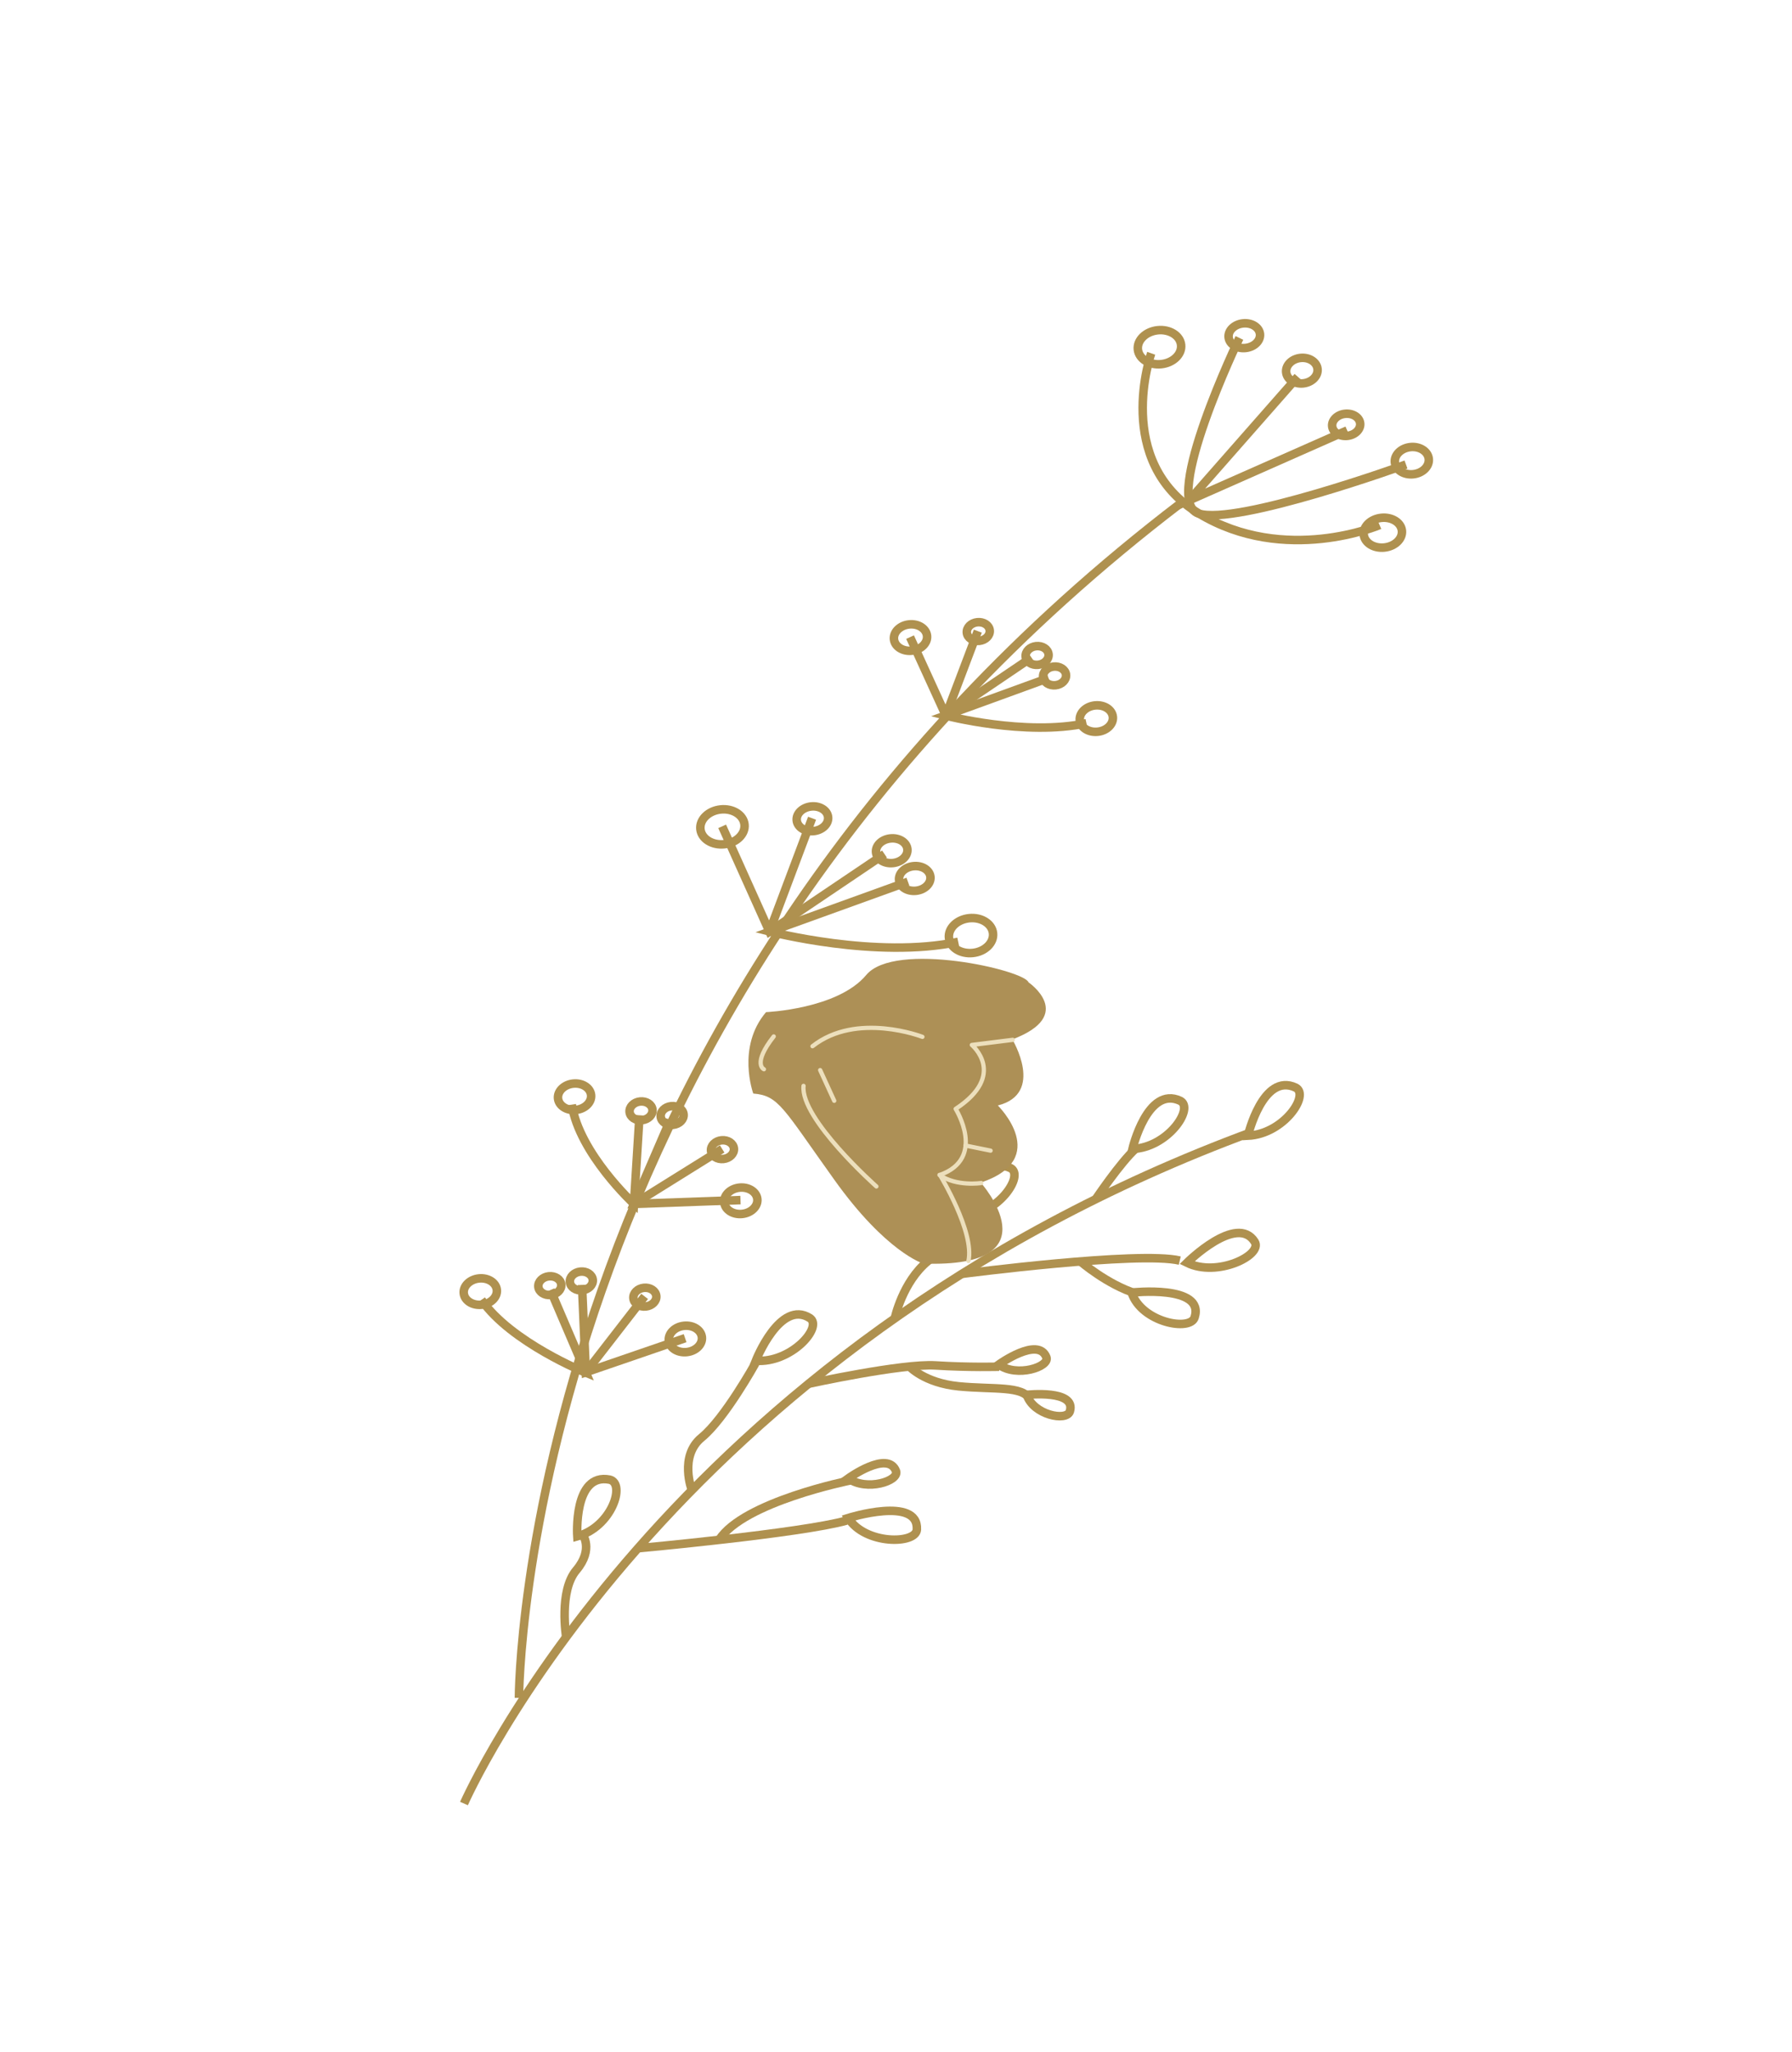 <?xml version="1.0" encoding="utf-8"?>
<!-- Generator: Adobe Illustrator 23.0.1, SVG Export Plug-In . SVG Version: 6.00 Build 0)  -->
<svg version="1.1" id="Layer_1" xmlns="http://www.w3.org/2000/svg" xmlns:xlink="http://www.w3.org/1999/xlink" x="0px" y="0px"
	 viewBox="0 0 420.6 481.5" style="enable-background:new 0 0 420.6 481.5;" xml:space="preserve">
<style type="text/css">
	.st0{fill:none;stroke:#AF914F;stroke-width:2;stroke-miterlimit:10;}
	.st1{fill:#AD9056;}
	.st2{fill:none;stroke:#ECDFBC;stroke-linecap:round;stroke-linejoin:round;stroke-miterlimit:10;}
</style>
<g>
	<g>
		<path class="st0" d="M277.1,118.1C121.9,236.6,121.8,398.4,121.8,398.4"/>
		<g>
			<g>
				<path class="st0" d="M255,169.7c-14.3,3.1-33.1-1.8-33.1-1.8l24.2-8.8"/>
				<polyline class="st0" points="242.1,154.3 222,167.9 213.6,149.5 				"/>
				<line class="st0" x1="222" y1="167.9" x2="229.5" y2="148.1"/>
			</g>
			
				<ellipse transform="matrix(0.995 -0.105 0.105 0.995 -16.287 27.964)" class="st0" cx="257.2" cy="168.5" rx="3.9" ry="3.1"/>
			
				<ellipse transform="matrix(0.995 -0.105 0.105 0.995 -14.527 23.279)" class="st0" cx="213.6" cy="149.5" rx="3.9" ry="3.1"/>
			
				<ellipse transform="matrix(0.995 -0.105 0.105 0.995 -15.286 26.876)" class="st0" cx="247.4" cy="158.5" rx="2.7" ry="2.2"/>
			
				<ellipse transform="matrix(0.995 -0.105 0.105 0.995 -14.801 26.423)" class="st0" cx="243.3" cy="153.7" rx="2.7" ry="2.2"/>
			
				<ellipse transform="matrix(0.995 -0.105 0.105 0.995 -14.289 24.933)" class="st0" cx="229.5" cy="148.1" rx="2.7" ry="2.2"/>
		</g>
		<g>
			<g>
				<path class="st0" d="M134.2,259.2c1.8,11.5,14.6,23.3,14.6,23.3l1.3-20.8"/>
				<polyline class="st0" points="157.3,262.8 148.8,282.5 173.8,281.6 				"/>
				<line class="st0" x1="148.8" y1="282.5" x2="169.5" y2="269.6"/>
			</g>
			
				<ellipse transform="matrix(0.995 -0.105 0.105 0.995 -26.278 15.595)" class="st0" cx="134.8" cy="257.2" rx="3.9" ry="3.1"/>
			
				<ellipse transform="matrix(0.995 -0.105 0.105 0.995 -28.628 19.823)" class="st0" cx="173.8" cy="281.6" rx="3.9" ry="3.1"/>
			
				<ellipse transform="matrix(0.995 -0.105 0.105 0.995 -26.543 17.252)" class="st0" cx="150.4" cy="260.5" rx="2.7" ry="2.2"/>
			
				<ellipse transform="matrix(0.995 -0.105 0.105 0.995 -26.621 18.02)" class="st0" cx="157.7" cy="261.6" rx="2.7" ry="2.2"/>
			
				<ellipse transform="matrix(0.995 -0.105 0.105 0.995 -27.391 19.311)" class="st0" cx="169.5" cy="269.6" rx="2.7" ry="2.2"/>
		</g>
		<g>
			<g>
				<path class="st0" d="M113,305c6.9,10,24.5,17.1,24.5,17.1l-8.3-19.4"/>
				<polyline class="st0" points="136.6,301.5 137.5,322 160.8,314 				"/>
				<line class="st0" x1="137.5" y1="322" x2="151.3" y2="304.2"/>
			</g>
			
				<ellipse transform="matrix(0.995 -0.105 0.105 0.995 -31.213 13.52)" class="st0" cx="112.7" cy="302.9" rx="3.9" ry="3.1"/>
			
				<ellipse transform="matrix(0.995 -0.105 0.105 0.995 -32.106 18.637)" class="st0" cx="160.8" cy="314" rx="3.9" ry="3.1"/>
			<ellipse transform="matrix(0.995 -0.105 0.105 0.995 -30.969 15.228)" class="st0" cx="129" cy="301.5" rx="2.7" ry="2.2"/>
			
				<ellipse transform="matrix(0.995 -0.105 0.105 0.995 -30.815 15.999)" class="st0" cx="136.4" cy="300.4" rx="2.7" ry="2.2"/>
			
				<ellipse transform="matrix(0.995 -0.105 0.105 0.995 -31.135 17.585)" class="st0" cx="151.3" cy="304.2" rx="2.7" ry="2.2"/>
		</g>
		<g>
			<g>
				<path class="st0" d="M224.9,221c-19.2,4.1-44.2-2.4-44.2-2.4l32.4-11.7"/>
				<polyline class="st0" points="207.6,200.4 180.6,218.6 169.5,193.9 				"/>
				<line class="st0" x1="180.6" y1="218.6" x2="190.6" y2="192"/>
			</g>
			
				<ellipse transform="matrix(0.995 -0.105 0.105 0.995 -21.798 25.151)" class="st0" cx="227.8" cy="219.4" rx="5.2" ry="4.1"/>
			
				<ellipse transform="matrix(0.995 -0.105 0.105 0.995 -19.444 18.885)" class="st0" cx="169.5" cy="193.9" rx="5.2" ry="4.1"/>
			<ellipse transform="matrix(0.995 -0.105 0.105 0.995 -20.459 23.696)" class="st0" cx="214.6" cy="206" rx="3.7" ry="2.9"/>
			
				<ellipse transform="matrix(0.995 -0.105 0.105 0.995 -19.81 23.091)" class="st0" cx="209.2" cy="199.5" rx="3.7" ry="2.9"/>
			
				<ellipse transform="matrix(0.995 -0.105 0.105 0.995 -19.125 21.098)" class="st0" cx="190.6" cy="192" rx="3.7" ry="2.9"/>
		</g>
		<g>
			<path class="st0" d="M270.2,82.9c0,0-9,25.4,11.2,37.6s42.4,2.7,42.4,2.7"/>
			<path class="st0" d="M330,109c0,0-39.8,14.4-48.7,11.5c-8.8-2.9,9.6-41.2,9.6-41.2"/>
			<polyline class="st0" points="316.2,101 279.1,117.4 304.6,88.4 			"/>
			
				<ellipse transform="matrix(0.995 -0.105 0.105 0.995 -11.328 34.781)" class="st0" cx="324.4" cy="124.9" rx="4.5" ry="3.5"/>
			<ellipse transform="matrix(0.995 -0.105 0.105 0.995 -9.516 35.409)" class="st0" cx="331.2" cy="108" rx="4" ry="3.2"/>
			
				<ellipse transform="matrix(0.995 -0.105 0.105 0.995 -8.716 33.744)" class="st0" cx="315.8" cy="99.6" rx="3.3" ry="2.6"/>
			<ellipse transform="matrix(0.995 -0.105 0.105 0.995 -7.439 32.576)" class="st0" cx="305.4" cy="86.9" rx="3.7" ry="3"/>
			
				<ellipse transform="matrix(0.995 -0.105 0.105 0.995 -6.655 31.112)" class="st0" cx="291.9" cy="78.7" rx="3.7" ry="2.9"/>
			<ellipse transform="matrix(0.995 -0.105 0.105 0.995 -7.045 29.037)" class="st0" cx="272" cy="81.4" rx="5.1" ry="4"/>
		</g>
	</g>
	<g>
		<path class="st0" d="M108.9,423.2c0,0,46.7-106.7,185.3-157.7"/>
		<path class="st0" d="M132.9,384.2c0,0-1.8-10.9,2.4-15.8c4.1-4.9,1.4-8.4,1.4-8.4"/>
		<path class="st0" d="M149.7,363.3c0,0,38.3-3.5,49-6.5"/>
		<path class="st0" d="M199.5,347.4c0,0-25,5-30.7,13.9"/>
		<path class="st0" d="M177.3,319.9c0,0-7.2,13-12.6,17.4s-2.3,12.4-2.3,12.4"/>
		<path class="st0" d="M189.8,324.7c0,0,21.9-4.8,29.8-4.3s14.9,0.3,14.9,0.3"/>
		<path class="st0" d="M213.4,320.6c0,0,3.5,3.9,11.6,4.7s15.2-0.2,16.7,3.1"/>
		<path class="st0" d="M210,309.4c0,0,1.8-8.6,7.8-13.5c5.9-5,8.3-9.1,8.3-9.1"/>
		<path class="st0" d="M257.1,281.5c0,0,5.9-8.8,9.5-12"/>
		<path class="st0" d="M225.9,298.9c0,0,41.5-5.4,51-3.1"/>
		<path class="st0" d="M253.6,296c0,0,6.2,5.4,13.2,7.6"/>
		<path class="st0" d="M177.4,319.3c0,0,5.7-14.5,12.7-10C193.2,311.4,185.7,319.9,177.4,319.3z"/>
		<path class="st0" d="M135.5,360.5c0,0-1-15,7.6-13.3C146.9,348.1,143.6,358.3,135.5,360.5z"/>
		<path class="st0" d="M199.1,356.2c0,0,16.5-5.2,16.1,2.7C215,362.4,203,362.5,199.1,356.2z"/>
		<path class="st0" d="M265.8,269.6c0,0,3.5-14.9,11.2-11.3C280.4,260,274.1,269.3,265.8,269.6z"/>
		<path class="st0" d="M226,285.4c0,0,3.5-14.9,11.2-11.3C240.5,275.8,234.3,285,226,285.4z"/>
		<path class="st0" d="M292.9,266.5c0,0,3.5-14.9,11.2-11.3C307.5,256.9,301.3,266.1,292.9,266.5z"/>
		<path class="st0" d="M278.6,296.3c0,0,11.7-11.6,15.9-4.9C296.4,294.5,285.7,299.8,278.6,296.3z"/>
		<path class="st0" d="M265.6,303.3c0,0,17.2-1.9,14.8,5.8C279.4,312.5,267.9,310.3,265.6,303.3z"/>
		<path class="st0" d="M241,327.3c0,0,11.7-1.3,10.1,3.9C250.3,333.6,242.5,332,241,327.3z"/>
		<path class="st0" d="M234.4,320.2c0,0,9.3-6.7,11.2-1.7C246.4,320.7,238.7,323.3,234.4,320.2z"/>
		<path class="st0" d="M199.1,346.9c0,0,9.3-6.7,11.2-1.7C211.1,347.5,203.4,350,199.1,346.9z"/>
	</g>
	<g>
		<path class="st1" d="M176.8,256.6c0,0-4-10.9,3-19.1c0,0,16.8-0.7,23.5-8.7c6.7-8.1,37.1-1.2,38.1,1.7c0,0,11.3,7.7-3.8,13.4
			c0,0,7.7,12.7-3.4,15.5c0,0,12.7,12.5-4,18.1c0,0,17.9,20.1-13.5,19c0,0-8.7-2.6-20.9-19.7C183.7,259.9,182.8,257.1,176.8,256.6z"
			/>
		<path class="st2" d="M227.3,295.9c1.5-6.8-6.7-20.2-6.7-20.2c11-3.9,3.7-15.5,3.7-15.5c12.2-8,3.8-15,3.8-15l9.6-1.2"/>
		<path class="st2" d="M205.7,278.4c0,0-17.9-15.9-17.1-23.6"/>
		<path class="st2" d="M216.5,243.3c0,0-15.4-6-25.8,2.2"/>
		<line class="st2" x1="195.8" y1="258.3" x2="192.5" y2="251.1"/>
		<path class="st2" d="M230.3,277.6c0,0-5.8,0.9-9.8-1.9"/>
		<line class="st2" x1="232.5" y1="270" x2="226.6" y2="268.8"/>
		<path class="st2" d="M179.3,250.9c0,0-2.8-1.2,2.3-7.7"/>
	</g>
</g>
</svg>
